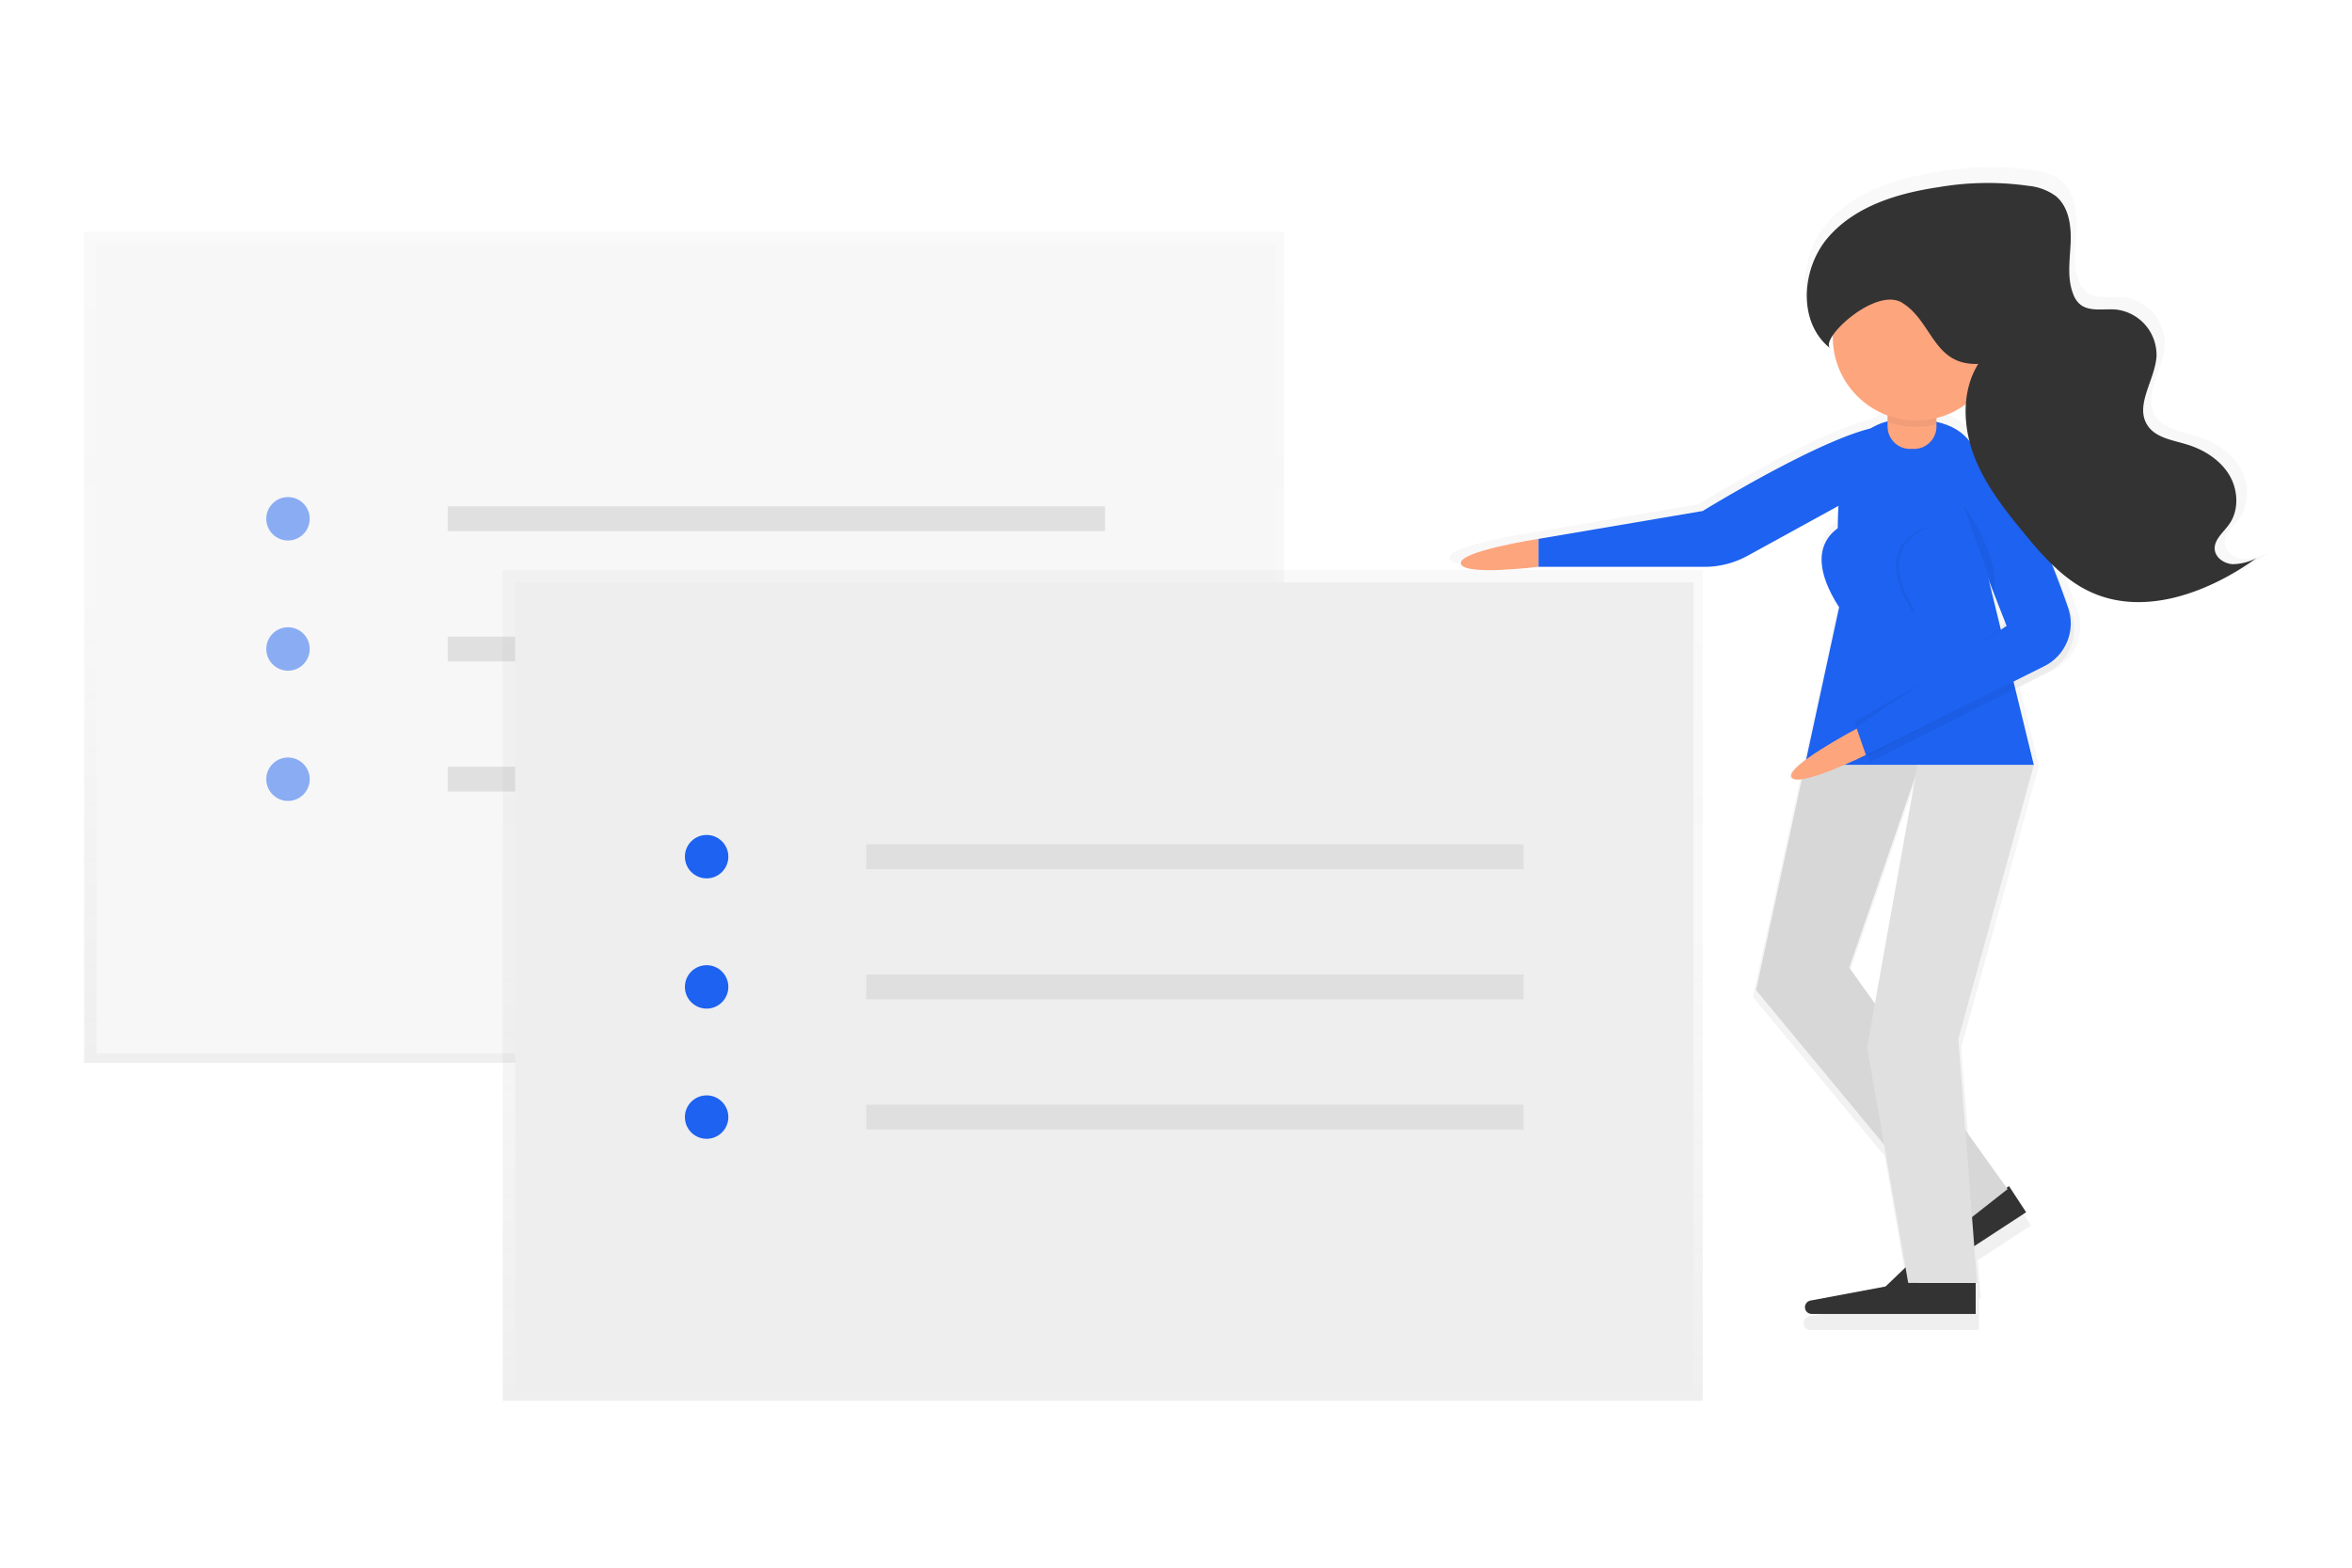 <svg xmlns="http://www.w3.org/2000/svg" xmlns:xlink="http://www.w3.org/1999/xlink" viewBox="0 0 600 400"><defs><style>.cls-1{opacity:0.5;}.cls-2{fill:url(#linear-gradient);}.cls-3{fill:#f7f7f7;}.cls-4{fill:#1d62f0;}.cls-5{fill:#e0e0e0;}.cls-6{fill:url(#linear-gradient-2);}.cls-7{fill:#eee;}.cls-8{fill:#dfdfdf;}.cls-9{fill:url(#linear-gradient-3);}.cls-10{fill:#333;}.cls-11{fill:#fda57d;}.cls-12{opacity:0.04;}.cls-12,.cls-13{isolation:isolate;}.cls-13{opacity:0.05;}.cls-14{fill:none;}</style><linearGradient id="linear-gradient" x1="174.53" y1="-539.79" x2="174.53" y2="-327.79" gradientTransform="matrix(1, 0, 0, -1, 0, -268.6)" gradientUnits="userSpaceOnUse"><stop offset="0" stop-color="gray" stop-opacity="0.25"/><stop offset="0.54" stop-color="gray" stop-opacity="0.12"/><stop offset="1" stop-color="gray" stop-opacity="0.1"/></linearGradient><linearGradient id="linear-gradient-2" x1="281.31" y1="-626.01" x2="281.31" y2="-414.02" xlink:href="#linear-gradient"/><linearGradient id="linear-gradient-3" x1="618.77" y1="-794.23" x2="618.77" y2="-497.48" gradientTransform="matrix(1, 0, 0, -1, -144.63, -454.9)" xlink:href="#linear-gradient"/></defs><title>Asset 3a</title><g id="Layer_2" data-name="Layer 2"><g id="d26dba8d-8282-42fd-a478-7c8636ce52fe"><g class="cls-1"><rect class="cls-2" x="21.46" y="59.2" width="306.12" height="211.99"/></g><rect class="cls-3" x="24.63" y="62.36" width="300.58" height="206.45"/><g class="cls-1"><circle class="cls-4" cx="73.47" cy="132.37" r="5.54"/><circle class="cls-4" cx="73.47" cy="165.59" r="5.54"/><circle class="cls-4" cx="73.47" cy="198.82" r="5.54"/></g><rect class="cls-5" x="114.21" y="129.2" width="167.7" height="6.33"/><rect class="cls-5" x="114.21" y="162.43" width="167.7" height="6.33"/><rect class="cls-5" x="114.21" y="195.65" width="167.7" height="6.33"/><g class="cls-1"><rect class="cls-6" x="128.25" y="145.42" width="306.12" height="211.99"/></g><rect class="cls-7" x="131.42" y="148.59" width="300.58" height="206.45"/><circle class="cls-4" cx="180.26" cy="218.58" r="5.54"/><circle class="cls-4" cx="180.26" cy="251.81" r="5.54"/><circle class="cls-4" cx="180.26" cy="285.03" r="5.54"/><rect class="cls-8" x="220.99" y="215.42" width="167.7" height="6.33"/><rect class="cls-8" x="220.99" y="248.65" width="167.7" height="6.33"/><rect class="cls-8" x="220.99" y="281.87" width="167.7" height="6.33"/><g class="cls-1"><path class="cls-9" d="M572.25,142.6c-2.19-.14-4.44-1.65-4.66-3.82-.26-2.59,2.19-4.5,3.74-6.62,2.71-3.77,2.39-9.2-.06-13.12s-6.69-6.56-11.15-7.87c-3.69-1.1-8-1.71-10.2-4.94-3.46-5.23,1.89-11.8,2.34-18a12.06,12.06,0,0,0-10.43-12.39c-3.44-.33-7.48.73-10-1.68a6.84,6.84,0,0,1-1.53-2.48c-1.6-4.16-.85-8.8-.65-13.25s-.4-9.48-3.84-12.31c-2-1.66-4.6-2.3-7.15-2.72a76.33,76.33,0,0,0-23.37.31c-10.78,1.58-22,4.93-29.15,13.16s-8.07,22.52.54,29.16c-.73-.59-.41-1.88.64-3.42V83a21.86,21.86,0,0,0,14.35,20.56v1.53a15.1,15.1,0,0,0-4.43,1.88c-14.68,3.62-44,21.71-44,21.71L390.1,136s-21.14,3.25-20.34,6.51,20.34.82,20.34.82h43.6A23.58,23.58,0,0,0,445,140.37l23.84-13.12c-.12,1.9-.18,3.85-.19,5.83-3.77,2.7-7.46,8.59.29,20.72l.06-.34v.34l-8.67,40c-2.64,2-4.45,3.75-3.82,4.71.36.56,1.34.66,2.67.48l-12,55.4L480.81,295l5.62,32.14-5.29,5.07-19.61,3.64a1.78,1.78,0,0,0-1.42,2.07,1.76,1.76,0,0,0,1.75,1.46h43v-8.1h.39l-.73-9.72,13.58-8.88-4.45-6.81-.64.42-10.84-15.16-1.86-23.88,19.82-71.82h0v-.08h0l-4.87-20,8.54-4.33a12.51,12.51,0,0,0,6.17-15.21c-1.3-3.78-2.91-8.24-4.79-12.78a36.41,36.41,0,0,0,9.65,6.91c14.13,6.64,31.07.31,43.74-8.8C576.53,141.87,574.43,142.75,572.25,142.6ZM511.4,159.46l-3-12.43,4.11,10.51c-.55,1-1,1.67-1.1,1.93ZM494.52,105.2v-.93a21.8,21.8,0,0,0,7.78-3.65,31.33,31.33,0,0,0,.94,9.74c-1.91-2.49-4.68-4.21-8.73-5.15ZM471.69,248.49l17.38-50.24L478.41,257.9Z"/></g><path class="cls-10" d="M512.51,302.65l-15.23,10-17.55,16.83a1.73,1.73,0,0,0-.25,2.19h0a1.73,1.73,0,0,0,2.39.5h0l35-22.86Z"/><path class="cls-4" d="M481,122.48l-35.2,19.33a22.85,22.85,0,0,1-11,2.82H392.45V137.5l41.92-7.12s47.47-29.25,50.6-19.76S481,122.48,481,122.48Z"/><path class="cls-4" d="M518.85,195.26H460.43l8.74-40.34c0-22-4.37-48,17.59-48h0c22,0,19.59,15,19.59,37Z"/><path class="cls-11" d="M481.5,91.56H494v17.26a5.74,5.74,0,0,1-5.74,5.73h-1a5.74,5.74,0,0,1-5.74-5.73V91.56Z"/><polygon class="cls-5" points="460.43 195.17 447.98 252.64 498.74 313.94 512.14 303.41 471.75 246.9 489.64 195.17 460.43 195.17"/><polygon class="cls-12" points="460.43 195.17 447.98 252.64 498.74 313.94 512.14 303.41 471.75 246.9 489.64 195.17 460.43 195.17"/><polygon class="cls-5" points="489.16 195.17 476.3 267.23 486.79 327.35 504.36 327.35 499.57 265.1 518.85 195.17 489.16 195.17"/><path class="cls-13" d="M510.31,160.45l-38.76,27.7,3.16,5.54,45.31-23a12.17,12.17,0,0,0,6-14.81C520.63,140.22,510.31,160.45,510.31,160.45Z"/><path class="cls-13" d="M499.88,128.55l12.79,32.69-39.54,22.91,4,10.29,45.31-23a12.17,12.17,0,0,0,6-14.81c-5.4-15.65-16.56-43.31-26-36.8A7.29,7.29,0,0,0,499.88,128.55Z"/><path class="cls-4" d="M499.1,127l12.79,32.7-38.76,26.1,2.36,7.13,46.1-23a12.17,12.17,0,0,0,6-14.81c-5.4-15.65-16.56-43.3-26-36.8A7.28,7.28,0,0,0,499.1,127Z"/><path class="cls-10" d="M504,327.36H485.76l-23.9,4.48a1.73,1.73,0,0,0-1.41,1.7h0a1.72,1.72,0,0,0,1.73,1.72H504Z"/><path class="cls-13" d="M500.82,128.81s9.47,12.65,7.91,22.14"/><path class="cls-13" d="M481.5,107.61a21.33,21.33,0,0,0,12.45.67V93.14H481.5Z"/><circle class="cls-11" cx="488.83" cy="86.02" r="21.28"/><path class="cls-11" d="M392.45,137.5s-20.57,3.16-19.78,6.33,19.78.79,19.78.79Z"/><path class="cls-11" d="M473.66,185.91s-18.41,9.71-16.62,12.45S476,192.64,476,192.64Z"/><path class="cls-4" d="M473.13,132.77s-15.94,3.48-4,22.14"/><path class="cls-13" d="M492.11,134.35s-15.94,3.48-4,22.14"/><path class="cls-4" d="M492.91,134.35s-15.94,3.48-4,22.14"/><path class="cls-10" d="M504.65,92.85c-4.21,6.82-3.95,15.67-1.17,23.17s7.83,13.94,12.93,20.12c4.78,5.78,9.9,11.62,16.7,14.81,13.74,6.46,30.21.31,42.53-8.55a13.57,13.57,0,0,1-6.11,1.55c-2.12-.14-4.32-1.6-4.54-3.71-.25-2.52,2.19-4.37,3.65-6.44,2.64-3.64,2.31-9-.06-12.79s-6.5-6.36-10.84-7.65c-3.59-1.08-7.82-1.67-9.89-4.8-3.36-5.1,1.83-11.47,2.28-17.55A11.68,11.68,0,0,0,540,79c-3.34-.32-7.29.73-9.69-1.64a6.35,6.35,0,0,1-1.46-2.41c-1.56-4-.83-8.56-.63-12.89s-.41-9.19-3.74-12a14.14,14.14,0,0,0-7-2.64,74,74,0,0,0-22.72.3c-10.49,1.53-21.41,4.79-28.36,12.8s-7.85,21.86.54,28.38c-3-2.3,11.49-15.82,18.28-11.66C493,82,493.15,93.3,504.65,92.85Z"/><rect class="cls-14" width="600" height="400"/></g></g></svg>